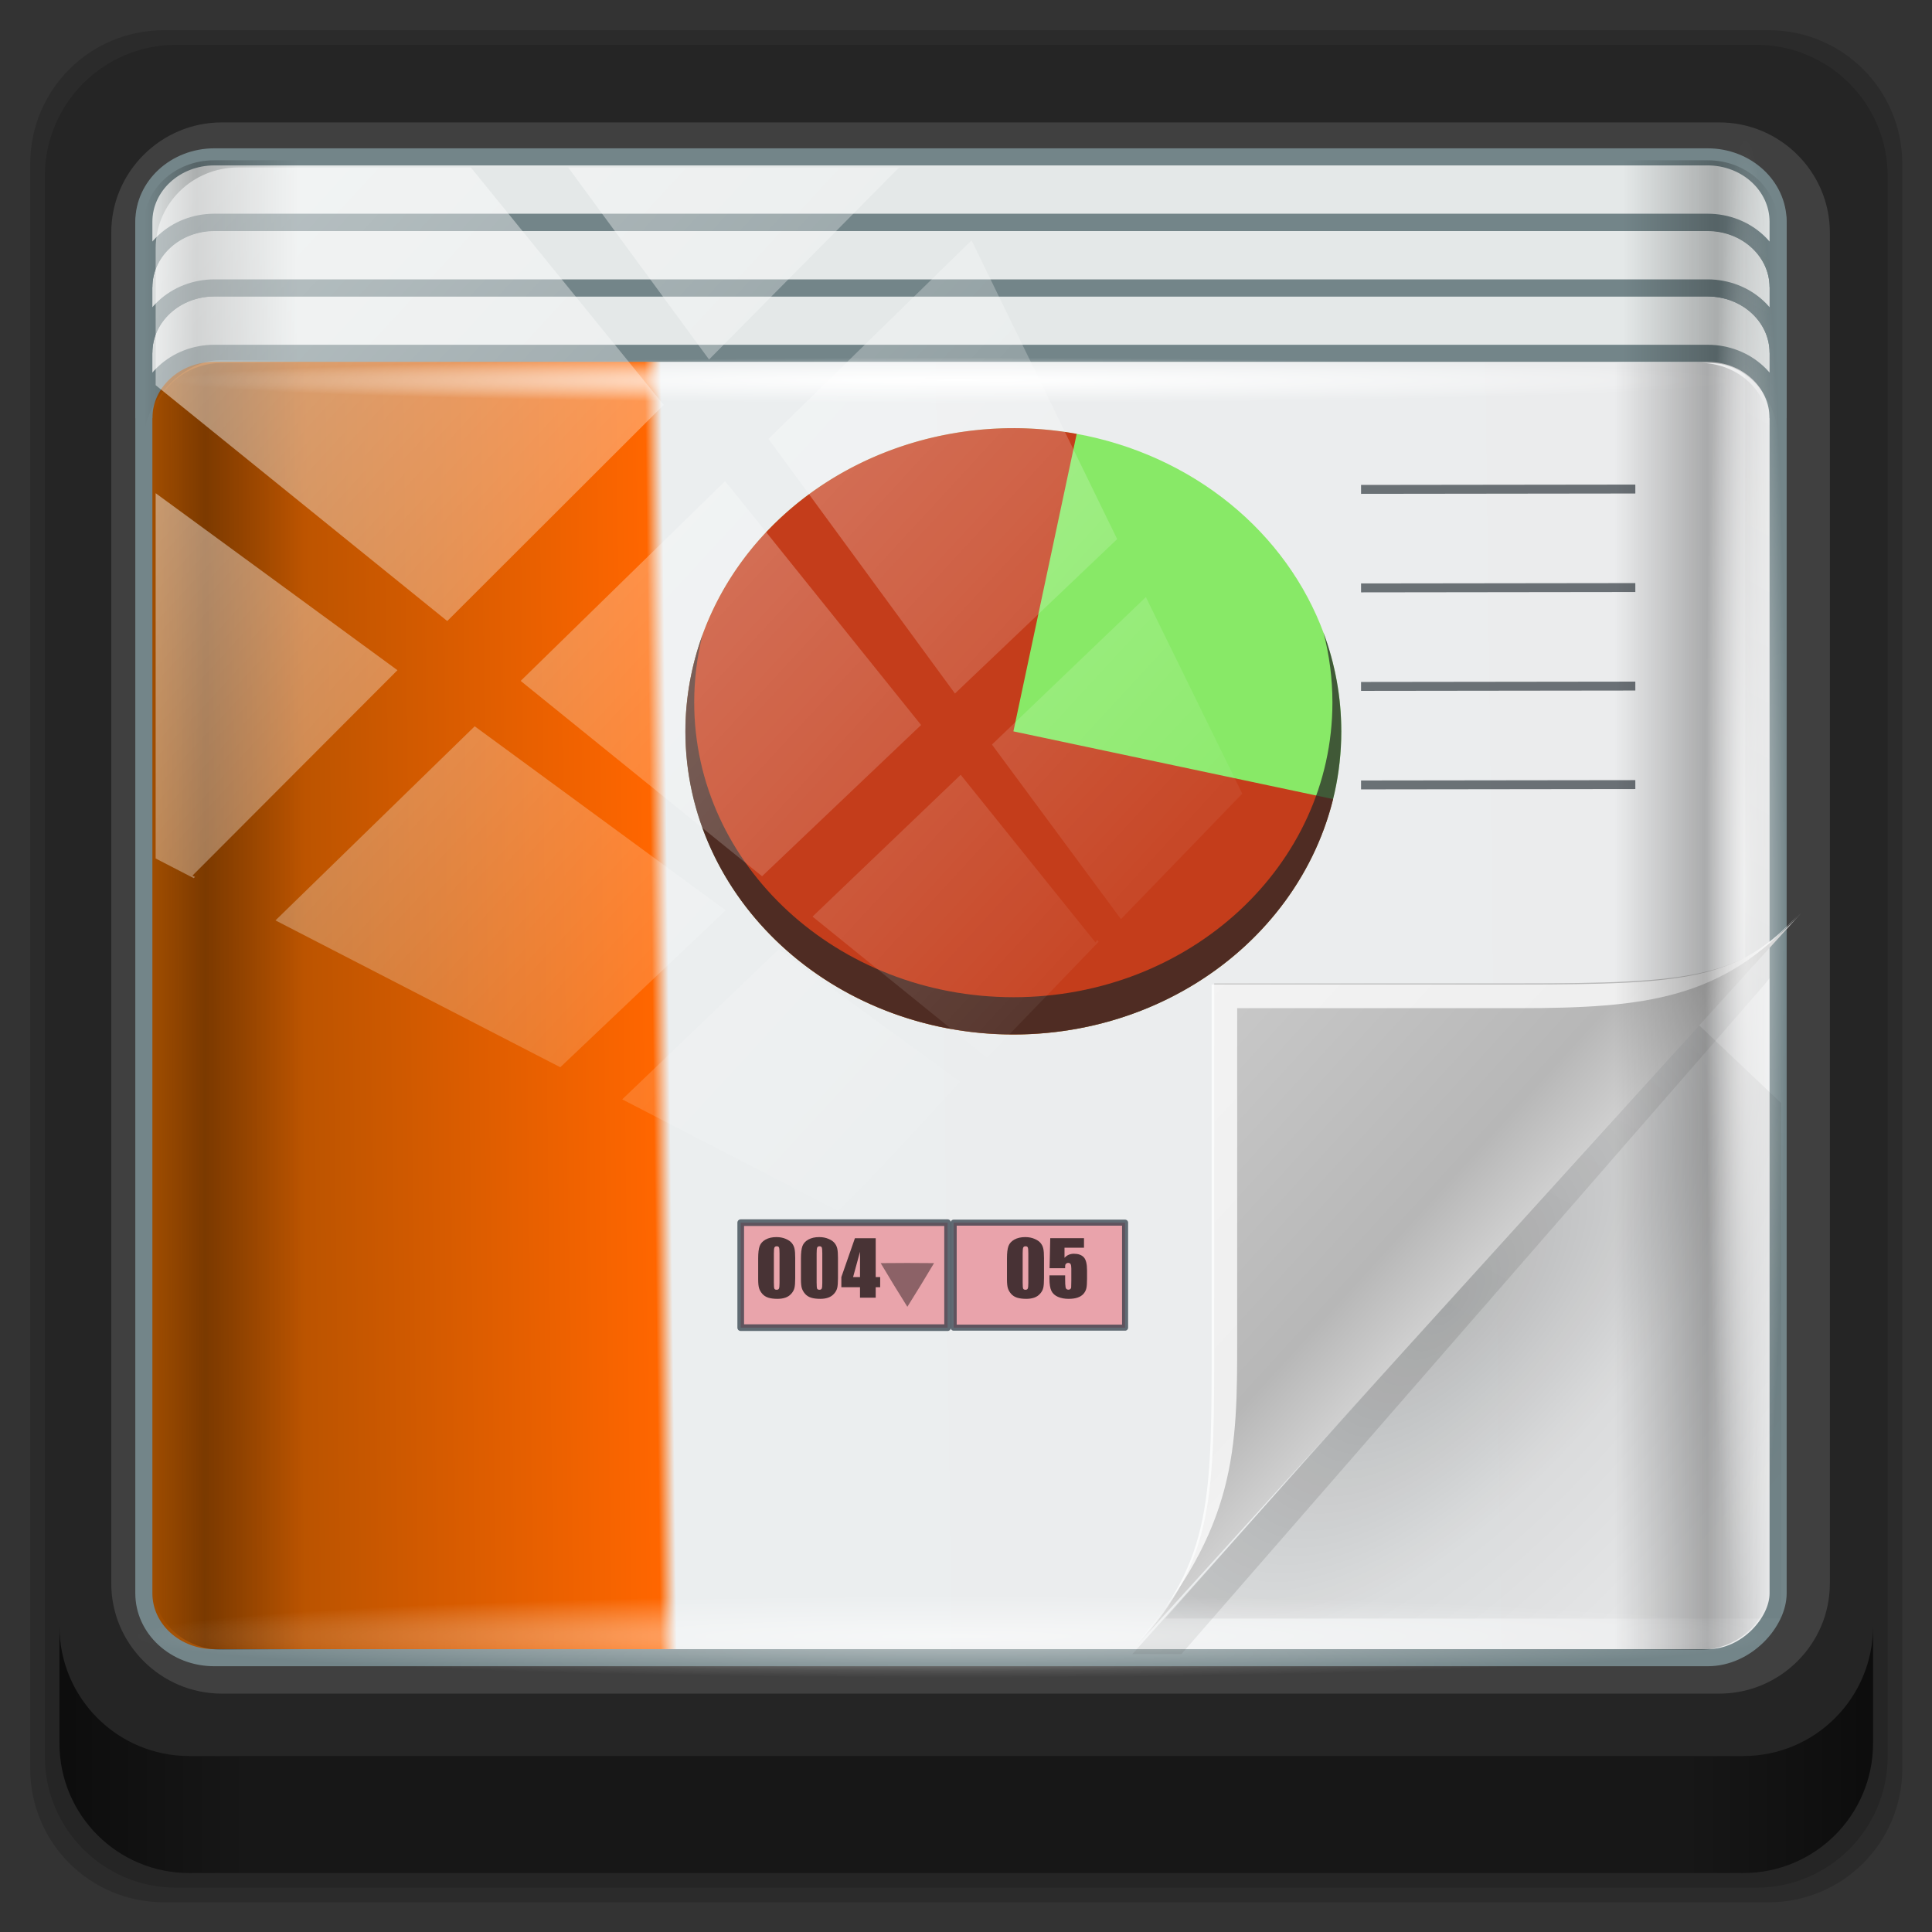 <?xml version="1.0" encoding="UTF-8" standalone="no"?>
<svg
   xmlns:dc="http://purl.org/dc/elements/1.1/"
   xmlns:cc="http://creativecommons.org/ns#"
   xmlns:rdf="http://www.w3.org/1999/02/22-rdf-syntax-ns#"
   xmlns:svg="http://www.w3.org/2000/svg"
   xmlns="http://www.w3.org/2000/svg"
   xmlns:xlink="http://www.w3.org/1999/xlink"
   xmlns:sodipodi="http://sodipodi.sourceforge.net/DTD/sodipodi-0.dtd"
   xmlns:inkscape="http://www.inkscape.org/namespaces/inkscape"
   sodipodi:docname="emblem-presentation.svg"
   inkscape:version="1.0beta2 (2b71d25d45, 2019-12-03)"
   id="svg1072"
   version="1.1"
   viewBox="0 0 32 32"
   height="32"
   width="32">
  <rect x="0" y="0" width="32" height="32" fill="#333333" stroke="none"/>
  <defs
     id="defs1066">
    <linearGradient
       id="linearGradient6139-0">
      <stop
         id="stop6141-2"
         offset="0"
         style="stop-color:#b0b8be;stop-opacity:1" />
      <stop
         style="stop-color:#ffffff;stop-opacity:1;"
         offset="0.25"
         id="stop6151-0" />
      <stop
         style="stop-color:#949da6;stop-opacity:1"
         offset="0.5"
         id="stop6147-1" />
      <stop
         id="stop6149-4"
         offset="0.75"
         style="stop-color:#f9fafb;stop-opacity:1" />
      <stop
         id="stop6143-4"
         offset="1"
         style="stop-color:#b1b8bd;stop-opacity:1" />
    </linearGradient>
    <linearGradient
       gradientTransform="translate(0.149,0.415)"
       inkscape:collect="always"
       xlink:href="#linearGradient3832-0-6-1-1"
       id="linearGradient4129"
       x1="1.5"
       y1="88.172"
       x2="94.5"
       y2="88.172"
       gradientUnits="userSpaceOnUse" />
    <linearGradient
       id="linearGradient3832-0-6-1-1">
      <stop
         style="stop-color:#000000;stop-opacity:1;"
         offset="0"
         id="stop3834-6-3-7-1" />
      <stop
         id="stop3872-2-4"
         offset="0.1"
         style="stop-color:#000000;stop-opacity:0.588;" />
      <stop
         style="stop-color:#000000;stop-opacity:0.588;"
         offset="0.9"
         id="stop3844-6-2-7-6" />
      <stop
         style="stop-color:#000000;stop-opacity:1;"
         offset="1"
         id="stop3836-5-0-2-9" />
    </linearGradient>
    <radialGradient
       inkscape:collect="always"
       xlink:href="#linearGradient3737"
       id="radialGradient7462"
       gradientUnits="userSpaceOnUse"
       gradientTransform="matrix(0.975,0,0,0.049,34.048,80.582)"
       cx="13.948"
       cy="44.893"
       fx="13.948"
       fy="44.893"
       r="43.199" />
    <linearGradient
       id="linearGradient3737">
      <stop
         offset="0"
         style="stop-color:#ffffff;stop-opacity:1"
         id="stop3739" />
      <stop
         offset="1"
         style="stop-color:#ffffff;stop-opacity:0"
         id="stop3741" />
    </linearGradient>
    <radialGradient
       inkscape:collect="always"
       xlink:href="#linearGradient3737"
       id="radialGradient7464"
       gradientUnits="userSpaceOnUse"
       gradientTransform="matrix(0.888,0,0,0.049,31.96,-90.317)"
       cx="13.948"
       cy="44.893"
       fx="13.948"
       fy="44.893"
       r="43.199" />
    <linearGradient
       inkscape:collect="always"
       xlink:href="#linearGradient3737"
       id="linearGradient4767"
       gradientUnits="userSpaceOnUse"
       x1="2.771"
       y1="-28.642"
       x2="50.528"
       y2="14.514" />
    <clipPath
       id="clipPath4156-4-1"
       clipPathUnits="userSpaceOnUse">
      <path
         inkscape:connector-curvature="0"
         id="path4158-0-8"
         d="m 27.046,-55.695 -14.214,13.321 h 0.061 l 15.653,21.771 10.231,-10.546 C 38.562,-32.302 27.468,-54.819 27.046,-55.695 Z M 9.647,-39.383 -5.241,-25.321 15.988,-7.806 26.372,-18.383 Z m 31.491,12.951 -9.741,9.714 8.945,12.458 7.781,-7.555 z m -49.84,4.379 -13.754,12.982 26.283,13.846 0.061,-0.062 -0.123,-0.062 L 13.599,-5.401 -8.702,-22.053 Z m 38.015,7.401 -9.803,9.775 11.579,9.559 7.628,-7.401 -8.669,-11.009 z m 20.187,5.674 -7.383,7.216 6.188,8.542 5.82,-6.137 z m -32.195,6.322 -9.557,9.498 13.662,7.185 7.934,-7.678 z m 23.312,2.374 -7.107,6.938 8.363,6.907 5.361,-5.674 -0.061,-0.092 -0.092,0.123 -6.464,-8.203 z m -8.73,8.542 -7.505,7.339 10.354,5.458 c 1.397,-1.321 5.675,-6.123 5.851,-6.322 z"
         style="opacity:0.6;fill:#ffffff;fill-opacity:1;stroke:none" />
    </clipPath>
    <radialGradient
       inkscape:collect="always"
       xlink:href="#linearGradient3737"
       id="radialGradient5867"
       gradientUnits="userSpaceOnUse"
       gradientTransform="matrix(0.943,0,0,0.048,34.246,80.309)"
       cx="13.948"
       cy="44.893"
       fx="13.948"
       fy="44.893"
       r="43.199" />
    <linearGradient
       inkscape:collect="always"
       xlink:href="#linearGradient3984-9-6"
       id="linearGradient5871"
       gradientUnits="userSpaceOnUse"
       gradientTransform="matrix(0.911,0,0,0.835,4.155,-32.129)"
       spreadMethod="reflect"
       x1="93.398"
       y1="-18.925"
       x2="2.266"
       y2="-19.958" />
    <linearGradient
       x1="0.294"
       y1="33.426"
       x2="59.729"
       y2="33.101"
       id="linearGradient3984-9-6"
       gradientUnits="userSpaceOnUse">
      <stop
         id="stop3099-9-8"
         style="stop-color:#ebeced;stop-opacity:1;"
         offset="0" />
      <stop
         id="stop3875-8-5"
         style="stop-color:#ebeeef;stop-opacity:1;"
         offset="0.679" />
      <stop
         id="stop3873-1-8"
         style="stop-color:#ff6600;stop-opacity:1;"
         offset="0.689" />
      <stop
         id="stop3101-7-8"
         style="stop-color:#9e4c00;stop-opacity:1;"
         offset="1" />
    </linearGradient>
    <linearGradient
       inkscape:collect="always"
       xlink:href="#linearGradient4160-1"
       id="linearGradient5875"
       gradientUnits="userSpaceOnUse"
       gradientTransform="matrix(0.921,0,0,0.845,3.678,4.815)"
       x1="2.5"
       y1="11.141"
       x2="93.5"
       y2="11.141" />
    <linearGradient
       id="linearGradient4160-1">
      <stop
         id="stop4170-6"
         offset="0"
         style="stop-color:#000000;stop-opacity:0;" />
      <stop
         style="stop-color:#000000;stop-opacity:0.965;"
         offset="0.032"
         id="stop4186-6" />
      <stop
         style="stop-color:#000000;stop-opacity:0;"
         offset="0.094"
         id="stop4182-5" />
      <stop
         style="stop-color:#000000;stop-opacity:0;"
         offset="0.496"
         id="stop4180-0" />
      <stop
         style="stop-color:#000000;stop-opacity:0;"
         offset="0.905"
         id="stop4178-2" />
      <stop
         id="stop4184-0"
         offset="0.962"
         style="stop-color:#000000;stop-opacity:0.988;" />
      <stop
         id="stop4168-2"
         offset="1"
         style="stop-color:#000000;stop-opacity:0;" />
    </linearGradient>
    <radialGradient
       inkscape:collect="always"
       xlink:href="#linearGradient3737"
       id="radialGradient4210"
       cx="-48.732"
       cy="35.074"
       fx="-48.732"
       fy="35.074"
       r="29.024"
       gradientTransform="matrix(1.395,0,0,0.04,115.719,16.969)"
       gradientUnits="userSpaceOnUse" />
    <radialGradient
       inkscape:collect="always"
       xlink:href="#radialGradient3996-3-3"
       id="radialGradient3333-6"
       gradientUnits="userSpaceOnUse"
       gradientTransform="matrix(1.048,0.819,-2.005,2.305,116.854,-82.412)"
       cx="48.308"
       cy="47.141"
       r="14.161" />
    <radialGradient
       cx="48.308"
       cy="47.141"
       r="14.161"
       id="radialGradient3996-3-3"
       gradientUnits="userSpaceOnUse"
       gradientTransform="matrix(0.94,0.775,-1.798,2.18,88.131,-93.366)">
      <stop
         id="stop3954-3-6"
         style="stop-color:#000000;stop-opacity:0.223"
         offset="0" />
      <stop
         id="stop3958-3-6"
         style="stop-color:#000000;stop-opacity:0.068"
         offset="0.5" />
      <stop
         id="stop3956-4-0"
         style="stop-color:#000000;stop-opacity:0.024"
         offset="1" />
    </radialGradient>
    <linearGradient
       inkscape:collect="always"
       xlink:href="#linearGradient4308-6-4"
       id="linearGradient3335-7"
       gradientUnits="userSpaceOnUse"
       x1="45"
       y1="52"
       x2="73"
       y2="4"
       gradientTransform="matrix(1.257,0,0,1.211,12.679,8.606)" />
    <linearGradient
       x1="45"
       y1="52"
       x2="73"
       y2="4"
       id="linearGradient4308-6-4"
       gradientUnits="userSpaceOnUse">
      <stop
         id="stop4304-4-4"
         style="stop-color:#000000;stop-opacity:0.107"
         offset="0" />
      <stop
         id="stop4306-3-9"
         style="stop-color:#000000;stop-opacity:0"
         offset="1" />
    </linearGradient>
    <linearGradient
       inkscape:collect="always"
       xlink:href="#linearGradient4280-6-9"
       id="linearGradient3341-2"
       gradientUnits="userSpaceOnUse"
       x1="48.992"
       y1="46.125"
       x2="37"
       y2="36"
       gradientTransform="matrix(1.31,0,0,1.211,12.399,5.698)" />
    <linearGradient
       x1="48.992"
       y1="46.125"
       x2="37"
       y2="36"
       id="linearGradient4280-6-9"
       gradientUnits="userSpaceOnUse">
      <stop
         id="stop4293-95-9"
         style="stop-color:#cfcfcf;stop-opacity:1"
         offset="0" />
      <stop
         id="stop4295-8-1"
         style="stop-color:#b7b7b7;stop-opacity:1"
         offset="0.21" />
      <stop
         id="stop4297-0-3"
         style="stop-color:#c9c9c9;stop-opacity:1"
         offset="1" />
    </linearGradient>
    <inkscape:path-effect
       is_visible="true"
       id="path-effect7288"
       effect="spiro" />
    <inkscape:path-effect
       effect="spiro"
       id="path-effect7296"
       is_visible="true" />
    <inkscape:path-effect
       effect="spiro"
       id="path-effect7294"
       is_visible="true" />
    <inkscape:path-effect
       effect="spiro"
       id="path-effect7300"
       is_visible="true" />
    <linearGradient
       inkscape:collect="always"
       xlink:href="#linearGradient4160-1"
       id="linearGradient4136"
       gradientUnits="userSpaceOnUse"
       gradientTransform="matrix(0.91,0,0,0.842,4.176,4.771)"
       x1="2.5"
       y1="54.297"
       x2="93.5"
       y2="54.297" />
  </defs>
  <sodipodi:namedview
     inkscape:document-rotation="0"
     inkscape:snap-global="false"
     inkscape:window-maximized="1"
     inkscape:window-y="21"
     inkscape:window-x="0"
     inkscape:window-height="1027"
     inkscape:window-width="1920"
     inkscape:lockguides="true"
     units="px"
     inkscape:showpageshadow="false"
     showgrid="false"
     inkscape:current-layer="g2574"
     inkscape:document-units="px"
     inkscape:cy="45.143835"
     inkscape:cx="-7.0473693"
     inkscape:zoom="3.9454698"
     inkscape:pageshadow="2"
     inkscape:pageopacity="0.0"
     borderopacity="1.0"
     bordercolor="#666666"
     pagecolor="#ffffff"
     id="base">
    <sodipodi:guide
       inkscape:locked="true"
       id="guide1621"
       orientation="0,96"
       position="0,0" />
    <sodipodi:guide
       inkscape:locked="true"
       id="guide1623"
       orientation="-96,0"
       position="96,0" />
    <sodipodi:guide
       inkscape:locked="true"
       id="guide1625"
       orientation="0,-96"
       position="96,96" />
    <sodipodi:guide
       inkscape:locked="true"
       id="guide1627"
       orientation="96,0"
       position="0,96" />
  </sodipodi:namedview>
  <g
     transform="translate(0,-1026.52)"
     id="layer1"
     inkscape:groupmode="layer"
     inkscape:label="Livello 1">
    <g
       id="g2574"
       style="display:inline"
       transform="translate(-0.149,1026.105)">
      <g
         transform="matrix(0.323,0,0,0.323,0.601,0.781)"
         id="g1177">
        <path
           inkscape:connector-curvature="0"
           id="path3288"
           d="M 89.292,0.415 H 7.006 c -3.799,0 -6.857,3.058 -6.857,6.857 V 89.558 c 0,3.799 3.058,6.857 6.857,6.857 H 89.292 c 3.799,0 6.857,-3.058 6.857,-6.857 V 7.272 c 0,-3.799 -3.058,-6.857 -6.857,-6.857 z"
           style="display:inline;opacity:0.15;fill:#000000;fill-opacity:1;fill-rule:nonzero;stroke:none" />
        <path
           style="display:inline;opacity:0.15;fill:#000000;fill-opacity:1;fill-rule:nonzero;stroke:none"
           d="M 88.649,1.165 H 7.649 c -3.739,0 -6.75,3.01 -6.75,6.75 V 88.915 c 0,3.74 3.011,6.75 6.75,6.75 H 88.649 c 3.74,0 6.75,-3.01 6.75,-6.75 V 7.915 c 0,-3.739 -3.01,-6.75 -6.75,-6.75 z"
           id="path4085"
           inkscape:connector-curvature="0" />
        <path
           sodipodi:nodetypes="sscccsccscccsss"
           inkscape:connector-curvature="0"
           id="path3400-6"
           d="m 11.39,6.802 c -2.856,0 -5.124,2.288 -5.124,5.171 v 21.427 7.239 39.914 c 1.097,1.684 2.969,2.812 5.124,2.812 h 4.099 65.589 4.099 c 2.155,0 4.027,-1.127 5.124,-2.812 V 40.64 33.401 11.973 c 0,-2.883 -2.268,-5.171 -5.124,-5.171 z"
           style="display:inline;opacity:0.779;fill:#f5f3f3;fill-opacity:1;fill-rule:nonzero;stroke:none;stroke-width:1.03" />
        <path
           style="color:#000000;font-style:normal;font-variant:normal;font-weight:normal;font-stretch:normal;font-size:medium;line-height:normal;font-family:Sans;-inkscape-font-specification:Sans;text-indent:0;text-align:start;text-decoration:none;text-decoration-line:none;letter-spacing:normal;word-spacing:normal;text-transform:none;writing-mode:lr-tb;direction:ltr;baseline-shift:baseline;text-anchor:start;display:inline;overflow:visible;visibility:visible;fill:#404040;fill-opacity:1;stroke:none;stroke-width:2.376;marker:none;enable-background:accumulate"
           d="m 9.974,5.144 c -3.117,0 -5.668,2.54 -5.668,5.646 v 69.278 c 0,3.106 2.551,5.646 5.668,5.646 H 86.766 c 3.117,0 5.668,-2.54 5.668,-5.646 V 10.79 c 0,-3.106 -2.551,-5.646 -5.668,-5.646 z m 0,2.319 H 86.766 c 1.888,0 3.352,1.48 3.352,3.327 v 69.278 c 0,1.846 -1.464,3.327 -3.352,3.327 H 9.974 c -1.888,0 -3.352,-1.48 -3.352,-3.327 V 10.79 c 0,-1.846 1.464,-3.327 3.352,-3.327 z"
           id="path4989"
           inkscape:connector-curvature="0" />
        <rect
           style="opacity:0.55;fill:url(#radialGradient5867);fill-opacity:1;stroke:none;stroke-width:0.875"
           id="rect4131-3"
           width="81.446"
           height="4.172"
           x="6.672"
           y="80.39"
           rx="0"
           ry="4.172" />
        <path
           inkscape:connector-curvature="0"
           style="opacity:0;fill:#000000;fill-opacity:1;stroke:none;stroke-width:0.875"
           d="M 9.318,6.664 C 7.308,6.664 5.692,8.148 5.692,9.993 V 20.139 c 0,-1.845 1.616,-3.329 3.626,-3.329 H 86.439 c 2.01,0 3.626,1.484 3.626,3.329 V 9.993 c 0,-1.845 -1.616,-3.329 -3.626,-3.329 z"
           id="rect4080" />
        <rect
           transform="scale(1,-1)"
           style="fill:url(#linearGradient5871);fill-opacity:1;stroke:#738589;stroke-width:0.876;stroke-miterlimit:4;stroke-dasharray:none;stroke-opacity:1"
           id="rect4133"
           width="83.804"
           height="76.779"
           x="5.977"
           y="-83.871"
           rx="3.604"
           ry="3.302" />
        <path
           id="path4060"
           d="m 9.592,13.631 c -1.997,0 -3.615,1.489 -3.615,3.327 v 3.353 c 0,-1.838 1.618,-3.327 3.615,-3.327 H 86.165 c 1.997,0 3.615,1.489 3.615,3.327 v -3.353 c 0,-1.838 -1.618,-3.327 -3.615,-3.327 z"
           style="fill:#e4e8e8;fill-opacity:1;stroke:#738589;stroke-width:0.876;stroke-miterlimit:4;stroke-dasharray:none;stroke-opacity:1"
           inkscape:connector-curvature="0" />
        <path
           inkscape:connector-curvature="0"
           style="fill:#e4e8e8;fill-opacity:1;stroke:#738589;stroke-width:0.876;stroke-miterlimit:4;stroke-dasharray:none;stroke-opacity:1"
           d="m 9.592,10.278 c -1.997,0 -3.615,1.489 -3.615,3.327 v 3.353 c 0,-1.838 1.618,-3.327 3.615,-3.327 H 86.165 c 1.997,0 3.615,1.489 3.615,3.327 v -3.353 c 0,-1.838 -1.618,-3.327 -3.615,-3.327 z"
           id="path4062" />
        <path
           id="path4351"
           d="m 9.592,6.911 c -1.997,0 -3.615,1.489 -3.615,3.327 v 3.353 c 0,-1.838 1.618,-3.327 3.615,-3.327 H 86.165 c 1.997,0 3.615,1.489 3.615,3.327 v -3.353 c 0,-1.838 -1.618,-3.327 -3.615,-3.327 z"
           style="fill:#e4e8e8;fill-opacity:1;stroke:#738589;stroke-width:0.876;stroke-miterlimit:4;stroke-dasharray:none;stroke-opacity:1"
           inkscape:connector-curvature="0" />
        <path
           style="opacity:0.258;fill:url(#linearGradient5875);fill-opacity:1;stroke:none;stroke-width:0.875"
           d="m 9.577,7.087 c -1.997,0 -3.597,1.473 -3.597,3.303 v 10.991 c 0,-1.829 1.922,-4.045 3.919,-4.042 l 76.442,0.148 c 1.997,0.004 3.436,2.064 3.436,3.894 V 10.39 c 0,-1.829 -1.6,-3.303 -3.597,-3.303 z"
           id="rect4358"
           inkscape:connector-curvature="0"
           sodipodi:nodetypes="sscsscsss" />
        <path
           inkscape:connector-curvature="0"
           d="M 7.287,17.208 H 88.237 v 2.302 H 7.287 Z"
           id="path4253"
           style="fill:url(#radialGradient4210);fill-opacity:1;fill-rule:nonzero;stroke-width:1.259" />
        <path
           inkscape:connector-curvature="0"
           d="m 85.475,51.203 4.462,4.229 V 81.866 H 58.344 Z"
           id="path3934"
           style="fill:url(#radialGradient3333-6);fill-rule:nonzero;stroke-width:1.259" />
        <path
           inkscape:connector-curvature="0"
           d="M 88.093,11.028 V 48.567 L 56.67,83.684 h 2.514 L 89.075,49.362 89.35,49.021 V 48.567 12.239 Z"
           id="path3922"
           style="fill:url(#linearGradient3335-7);fill-rule:nonzero;stroke-width:1.259" />
        <path
           inkscape:connector-curvature="0"
           d="M 56.934,83.198 90.989,45.659 C 87.939,49.021 85.277,49.292 76.581,49.292 H 60.863 v 18.164 c 0,8.046 0.058,11.347 -3.93,15.742 z"
           id="path4278"
           style="fill:url(#linearGradient3341-2);fill-rule:nonzero;stroke-width:1.259" />
        <path
           d="m 90.859,45.72 c -3.05,3.362 -5.713,3.633 -14.408,3.633 H 60.733 v 18.164 c 0,8.046 0.058,11.347 -3.93,15.742 5.239,-6.055 5.24,-10.119 5.239,-15.742 V 50.564 h 14.408 c 6.549,0 10.533,-0.462 14.408,-4.844 z"
           id="path4282"
           style="fill:#ffffff;fill-opacity:0.771;fill-rule:nonzero;stroke-width:1.259"
           inkscape:connector-curvature="0" />
        <rect
           ry="0"
           y="61.564"
           x="36.584"
           height="5.384"
           width="10.608"
           id="rect6811"
           style="font-style:normal;font-variant:normal;font-weight:bold;font-stretch:normal;font-size:32.522px;line-height:125%;font-family:'Courier New';-inkscape-font-specification:'Courier New Bold';letter-spacing:0px;word-spacing:0px;opacity:0.689;fill:#e73647;fill-opacity:0.58;stroke:#22303c;stroke-width:0.341;stroke-linecap:round;stroke-linejoin:round;stroke-miterlimit:4;stroke-dasharray:none;stroke-dashoffset:0;stroke-opacity:1" />
        <rect
           style="font-style:normal;font-variant:normal;font-weight:bold;font-stretch:normal;font-size:32.522px;line-height:125%;font-family:'Courier New';-inkscape-font-specification:'Courier New Bold';letter-spacing:0px;word-spacing:0px;opacity:0.689;fill:#e73647;fill-opacity:0.58;stroke:#22303c;stroke-width:0.31;stroke-linecap:round;stroke-linejoin:round;stroke-miterlimit:4;stroke-dasharray:none;stroke-dashoffset:0;stroke-opacity:1"
           id="rect6813"
           width="8.79"
           height="5.384"
           x="47.504"
           y="61.564"
           ry="0" />
        <path
           style="font-style:normal;font-variant:normal;font-weight:bold;font-stretch:normal;font-size:4px;line-height:125%;font-family:Impact;-inkscape-font-specification:'Impact Bold';letter-spacing:0px;word-spacing:0px;opacity:0.689;fill:#000000;fill-opacity:1;stroke:none;stroke-width:1.062;stroke-miterlimit:4;stroke-opacity:1"
           d="m 39.378,63.394 v 1.018 c -2e-6,0.231 -0.013,0.399 -0.04,0.505 -0.027,0.106 -0.082,0.204 -0.165,0.296 -0.084,0.092 -0.185,0.158 -0.303,0.198 -0.118,0.04 -0.251,0.06 -0.397,0.06 -0.193,0 -0.353,-0.021 -0.48,-0.062 -0.128,-0.043 -0.229,-0.109 -0.305,-0.198 -0.076,-0.089 -0.13,-0.183 -0.161,-0.281 -0.032,-0.099 -0.048,-0.256 -0.048,-0.471 v -1.065 c 0,-0.28 0.025,-0.49 0.076,-0.629 0.052,-0.139 0.153,-0.251 0.305,-0.335 0.153,-0.084 0.338,-0.126 0.554,-0.126 0.177,4e-6 0.335,0.03 0.474,0.089 0.14,0.058 0.244,0.129 0.313,0.213 0.069,0.084 0.116,0.179 0.14,0.285 0.025,0.106 0.038,0.274 0.038,0.505 m -0.805,-0.256 c -10e-7,-0.162 -0.009,-0.263 -0.026,-0.303 -0.016,-0.041 -0.054,-0.062 -0.116,-0.062 -0.06,3e-6 -0.1,0.022 -0.12,0.066 -0.019,0.043 -0.028,0.143 -0.028,0.3 v 1.489 c -1e-6,0.177 0.009,0.284 0.026,0.32 0.019,0.036 0.058,0.055 0.118,0.055 0.06,10e-7 0.099,-0.021 0.118,-0.064 0.019,-0.043 0.028,-0.139 0.028,-0.288 v -1.511"
           id="path6841"
           inkscape:connector-curvature="0" />
        <path
           style="font-style:normal;font-variant:normal;font-weight:bold;font-stretch:normal;font-size:4px;line-height:125%;font-family:Impact;-inkscape-font-specification:'Impact Bold';letter-spacing:0px;word-spacing:0px;opacity:0.689;fill:#000000;fill-opacity:1;stroke:none;stroke-width:1.062;stroke-miterlimit:4;stroke-opacity:1"
           d="m 41.571,63.394 v 1.018 c -2e-6,0.231 -0.013,0.399 -0.04,0.505 -0.027,0.106 -0.082,0.204 -0.165,0.296 -0.084,0.092 -0.185,0.158 -0.303,0.198 -0.118,0.04 -0.251,0.06 -0.397,0.06 -0.193,0 -0.353,-0.021 -0.48,-0.062 -0.128,-0.043 -0.229,-0.109 -0.305,-0.198 -0.076,-0.089 -0.13,-0.183 -0.161,-0.281 -0.032,-0.099 -0.048,-0.256 -0.048,-0.471 v -1.065 c 0,-0.28 0.025,-0.49 0.076,-0.629 0.052,-0.139 0.153,-0.251 0.305,-0.335 0.153,-0.084 0.338,-0.126 0.554,-0.126 0.177,4e-6 0.335,0.03 0.474,0.089 0.14,0.058 0.244,0.129 0.313,0.213 0.069,0.084 0.116,0.179 0.14,0.285 0.025,0.106 0.038,0.274 0.038,0.505 m -0.805,-0.256 c -10e-7,-0.162 -0.009,-0.263 -0.026,-0.303 -0.016,-0.041 -0.054,-0.062 -0.116,-0.062 -0.06,3e-6 -0.1,0.022 -0.12,0.066 -0.019,0.043 -0.028,0.143 -0.028,0.3 v 1.489 c -10e-7,0.177 0.009,0.284 0.026,0.32 0.019,0.036 0.058,0.055 0.118,0.055 0.06,10e-7 0.099,-0.021 0.118,-0.064 0.019,-0.043 0.028,-0.139 0.028,-0.288 v -1.511"
           id="path6843"
           inkscape:connector-curvature="0" />
        <path
           style="font-style:normal;font-variant:normal;font-weight:bold;font-stretch:normal;font-size:4px;line-height:125%;font-family:Impact;-inkscape-font-specification:'Impact Bold';letter-spacing:0px;word-spacing:0px;opacity:0.689;fill:#000000;fill-opacity:1;stroke:none;stroke-width:1.062;stroke-miterlimit:4;stroke-opacity:1"
           d="m 43.506,62.361 v 1.994 h 0.229 v 0.52 h -0.229 v 0.537 h -0.805 v -0.537 h -0.957 v -0.52 l 0.696,-1.994 h 1.066 m -0.805,1.994 v -1.298 l -0.355,1.298 h 0.355"
           id="path6845"
           inkscape:connector-curvature="0" />
        <path
           style="font-style:normal;font-variant:normal;font-weight:bold;font-stretch:normal;font-size:4px;line-height:125%;font-family:Impact;-inkscape-font-specification:'Impact Bold';letter-spacing:0px;word-spacing:0px;opacity:0.689;fill:#000000;fill-opacity:1;stroke:none;stroke-width:1.062;stroke-miterlimit:4;stroke-opacity:1"
           d="m 52.136,63.394 v 1.018 c -2e-6,0.231 -0.013,0.399 -0.04,0.505 -0.027,0.106 -0.082,0.204 -0.165,0.296 -0.084,0.092 -0.185,0.158 -0.303,0.198 -0.118,0.04 -0.251,0.06 -0.397,0.06 -0.193,0 -0.353,-0.021 -0.48,-0.062 -0.128,-0.043 -0.229,-0.109 -0.305,-0.198 -0.076,-0.089 -0.13,-0.183 -0.161,-0.281 -0.032,-0.099 -0.048,-0.256 -0.048,-0.471 v -1.065 c 0,-0.28 0.025,-0.49 0.076,-0.629 0.052,-0.139 0.153,-0.251 0.305,-0.335 0.153,-0.084 0.338,-0.126 0.554,-0.126 0.177,4e-6 0.335,0.03 0.474,0.089 0.14,0.058 0.244,0.129 0.313,0.213 0.069,0.084 0.116,0.179 0.14,0.285 0.025,0.106 0.038,0.274 0.038,0.505 m -0.805,-0.256 c -10e-7,-0.162 -0.009,-0.263 -0.026,-0.303 -0.016,-0.041 -0.054,-0.062 -0.116,-0.062 -0.06,3e-6 -0.1,0.022 -0.12,0.066 -0.019,0.043 -0.028,0.143 -0.028,0.3 v 1.489 c -1e-6,0.177 0.009,0.284 0.026,0.32 0.019,0.036 0.058,0.055 0.118,0.055 0.06,10e-7 0.099,-0.021 0.118,-0.064 0.019,-0.043 0.028,-0.139 0.028,-0.288 v -1.511"
           id="path6836"
           inkscape:connector-curvature="0" />
        <path
           style="font-style:normal;font-variant:normal;font-weight:bold;font-stretch:normal;font-size:4px;line-height:125%;font-family:Impact;-inkscape-font-specification:'Impact Bold';letter-spacing:0px;word-spacing:0px;opacity:0.689;fill:#000000;fill-opacity:1;stroke:none;stroke-width:1.062;stroke-miterlimit:4;stroke-opacity:1"
           d="m 54.187,62.361 v 0.488 h -0.999 v 0.518 c 0.125,-0.139 0.286,-0.209 0.482,-0.209 0.222,2e-6 0.389,0.059 0.502,0.177 0.114,0.117 0.171,0.342 0.171,0.676 V 64.447 c -2e-6,0.216 -0.011,0.375 -0.034,0.477 -0.021,0.1 -0.068,0.194 -0.14,0.281 -0.072,0.085 -0.172,0.151 -0.301,0.198 -0.128,0.045 -0.284,0.068 -0.468,0.068 -0.207,0 -0.39,-0.034 -0.548,-0.102 -0.158,-0.069 -0.27,-0.171 -0.337,-0.307 -0.066,-0.136 -0.1,-0.345 -0.1,-0.629 v -0.166 h 0.805 v 0.19 c 0,0.197 0.007,0.337 0.022,0.42 0.015,0.083 0.065,0.124 0.151,0.124 0.04,1e-6 0.072,-0.012 0.096,-0.036 0.025,-0.024 0.039,-0.05 0.04,-0.077 0.003,-0.028 0.005,-0.148 0.008,-0.36 v -0.605 c -10e-7,-0.114 -0.013,-0.192 -0.038,-0.234 -0.025,-0.041 -0.067,-0.062 -0.126,-0.062 -0.037,2e-6 -0.068,0.011 -0.094,0.032 -0.025,0.021 -0.042,0.045 -0.05,0.07 -0.007,0.024 -0.01,0.08 -0.01,0.17 h -0.797 l 0.034,-1.538 h 1.728"
           id="path6838"
           inkscape:connector-curvature="0" />
        <path
           d="m 42.196,22.602 -0.909,-1.551 -0.889,-1.563 1.798,-0.011 1.798,0.011 -0.889,1.563 z"
           sodipodi:type="star"
           style="font-style:normal;font-variant:normal;font-weight:bold;font-stretch:normal;font-size:32.522px;line-height:125%;font-family:'Courier New';-inkscape-font-specification:'Courier New Bold';letter-spacing:0px;word-spacing:0px;opacity:0.689;fill:#000000;fill-opacity:0.58;stroke:none;stroke-width:1.07;stroke-miterlimit:4;stroke-opacity:1"
           id="path6874"
           sodipodi:sides="3"
           sodipodi:cx="42.195511"
           sodipodi:cy="20.525766"
           sodipodi:r1="2.0760834"
           sodipodi:r2="1.0495394"
           sodipodi:arg1="1.5707963"
           sodipodi:arg2="2.6179939"
           inkscape:flatsided="false"
           inkscape:rounded="0"
           inkscape:randomized="0"
           transform="matrix(0.761,0,0,0.719,13.018,49.627)"
           inkscape:transform-center-y="0.438461" />
        <ellipse
           cy="36.37"
           cx="50.567"
           style="font-style:normal;font-variant:normal;font-weight:bold;font-stretch:normal;font-size:32.522px;line-height:125%;font-family:'Courier New';-inkscape-font-specification:'Courier New Bold';letter-spacing:0px;word-spacing:0px;opacity:0.738;fill:#64e736;fill-opacity:1;stroke:none;stroke-width:0.83;stroke-miterlimit:4;stroke-opacity:1"
           id="path7262"
           rx="16.817"
           ry="15.547" />
        <path
           d="M 66.959,39.843 A 16.817,15.547 0 0 1 46.98,51.559 16.817,15.547 0 0 1 34.101,33.211 16.817,15.547 0 0 1 53.813,21.115 l -3.246,15.255 z"
           sodipodi:arc-type="slice"
           sodipodi:ry="15.547171"
           sodipodi:rx="16.81702"
           sodipodi:cy="36.369671"
           sodipodi:cx="50.566788"
           id="path7269"
           style="font-style:normal;font-variant:normal;font-weight:bold;font-stretch:normal;font-size:32.522px;line-height:125%;font-family:'Courier New';-inkscape-font-specification:'Courier New Bold';letter-spacing:0px;word-spacing:0px;opacity:0.738;fill:#d80000;fill-opacity:1;stroke:none;stroke-width:0.83;stroke-miterlimit:4;stroke-opacity:1"
           sodipodi:type="arc"
           sodipodi:start="0.2252768"
           sodipodi:end="4.906649" />
        <path
           style="font-style:normal;font-variant:normal;font-weight:bold;font-stretch:normal;font-size:32.522px;line-height:125%;font-family:'Courier New';-inkscape-font-specification:'Courier New Bold';letter-spacing:0px;word-spacing:0px;opacity:0.738;fill:#272727;fill-opacity:1;stroke:none;stroke-width:1.011;stroke-miterlimit:4;stroke-opacity:1"
           d="m 66.472,31.322 c 0.297,1.14 0.454,2.339 0.454,3.564 0,8.357 -7.312,15.117 -16.351,15.117 -9.04,0 -16.376,-6.76 -16.376,-15.117 0,-1.192 0.147,-2.358 0.428,-3.471 -0.565,1.555 -0.882,3.23 -0.882,4.961 0,8.586 7.542,15.536 16.83,15.536 9.288,0 16.805,-6.949 16.805,-15.536 0,-1.766 -0.32,-3.472 -0.907,-5.054 z"
           id="path7264"
           inkscape:connector-curvature="0" />
        <path
           style="font-style:normal;font-variant:normal;font-weight:bold;font-stretch:normal;font-size:32.522px;line-height:125%;font-family:'Courier New';-inkscape-font-specification:'Courier New Bold';letter-spacing:0px;word-spacing:0px;opacity:0.651;fill:none;fill-opacity:0.118;stroke:#252e35;stroke-width:0.6;stroke-linecap:butt;stroke-linejoin:miter;stroke-miterlimit:4;stroke-dasharray:none;stroke-opacity:1"
           d="m 63.835,27.069 13.981,-0.023"
           id="path7286"
           inkscape:path-effect="#path-effect7288"
           inkscape:original-d="m 63.834954,27.069414 13.980687,-0.023"
           inkscape:connector-curvature="0"
           transform="matrix(1.006,0,0,0.762,4.176,8.387)" />
        <path
           inkscape:connector-curvature="0"
           inkscape:original-d="m 63.834954,40.329204 13.980687,-0.023"
           inkscape:path-effect="#path-effect7296"
           id="path7290"
           d="m 63.835,40.329 13.981,-0.023"
           style="font-style:normal;font-variant:normal;font-weight:bold;font-stretch:normal;font-size:32.522px;line-height:125%;font-family:'Courier New';-inkscape-font-specification:'Courier New Bold';letter-spacing:0px;word-spacing:0px;opacity:0.651;fill:none;fill-opacity:0.118;stroke:#252e35;stroke-width:0.6;stroke-linecap:butt;stroke-linejoin:miter;stroke-miterlimit:4;stroke-dasharray:none;stroke-opacity:1"
           transform="matrix(1.006,0,0,0.762,4.176,8.387)" />
        <path
           style="font-style:normal;font-variant:normal;font-weight:bold;font-stretch:normal;font-size:32.522px;line-height:125%;font-family:'Courier New';-inkscape-font-specification:'Courier New Bold';letter-spacing:0px;word-spacing:0px;opacity:0.651;fill:none;fill-opacity:0.118;stroke:#252e35;stroke-width:0.6;stroke-linecap:butt;stroke-linejoin:miter;stroke-miterlimit:4;stroke-dasharray:none;stroke-opacity:1"
           d="m 63.835,33.699 13.981,-0.023"
           id="path7292"
           inkscape:path-effect="#path-effect7294"
           inkscape:original-d="m 63.834954,33.699309 13.980687,-0.023"
           inkscape:connector-curvature="0"
           transform="matrix(1.006,0,0,0.762,4.176,8.387)" />
        <path
           inkscape:connector-curvature="0"
           inkscape:original-d="m 63.834954,20.439519 13.980687,-0.023"
           inkscape:path-effect="#path-effect7300"
           id="path7298"
           d="m 63.835,20.44 13.981,-0.023"
           style="font-style:normal;font-variant:normal;font-weight:bold;font-stretch:normal;font-size:32.522px;line-height:125%;font-family:'Courier New';-inkscape-font-specification:'Courier New Bold';letter-spacing:0px;word-spacing:0px;opacity:0.651;fill:none;fill-opacity:0.118;stroke:#252e35;stroke-width:0.6;stroke-linecap:butt;stroke-linejoin:miter;stroke-miterlimit:4;stroke-dasharray:none;stroke-opacity:1"
           transform="matrix(1.006,0,0,0.762,4.176,8.387)" />
        <path
           inkscape:transform-center-y="-102.51261"
           inkscape:transform-center-x="-35.678407"
           id="rect4371"
           d="m 10.009,17.475 c -1.974,0 -3.556,1.467 -3.556,3.288 v 59.419 c 0,1.821 1.582,3.288 3.556,3.288 h 75.739 c 1.974,0 3.556,-1.467 3.556,-3.288 V 20.763 c 0,-1.821 -1.582,-3.288 -3.556,-3.288 z"
           style="opacity:0.28;fill:url(#linearGradient4136);fill-opacity:1;stroke:none;stroke-width:0.875"
           inkscape:connector-curvature="0" />
        <path
           id="path4118"
           d="m 1.649,82.259 v 6 c 0,3.68 2.976,6.656 6.656,6.656 H 87.993 c 3.68,0 6.656,-2.976 6.656,-6.656 v -6 c 0,3.68 -2.976,6.656 -6.656,6.656 H 8.305 c -3.68,0 -6.656,-2.976 -6.656,-6.656 z"
           style="display:inline;opacity:0.658;fill:url(#linearGradient4129);fill-opacity:1;fill-rule:nonzero;stroke:none"
           inkscape:connector-curvature="0" />
        <rect
           ry="4.25"
           rx="0"
           y="80.665"
           x="5.524"
           height="4.25"
           width="84.25"
           id="rect4131"
           style="opacity:0.55;fill:url(#radialGradient7462);fill-opacity:1;stroke:none" />
        <rect
           transform="rotate(90)"
           style="opacity:0.669;fill:url(#radialGradient7464);fill-opacity:1;stroke:none"
           id="rect4141"
           width="76.75"
           height="4.25"
           x="5.975"
           y="-90.234"
           rx="0"
           ry="4.25" />
        <rect
           clip-path="url(#clipPath4156-4-1)"
           ry="3.957"
           rx="3.957"
           y="-30"
           x="2"
           height="69.024"
           width="75.966"
           id="rect4146"
           style="opacity:0.508;fill:url(#linearGradient4767);fill-opacity:1;stroke:none"
           transform="matrix(1.069,0,0,1.048,4.444,38.894)" />
      </g>
    </g>
  </g>
</svg>
